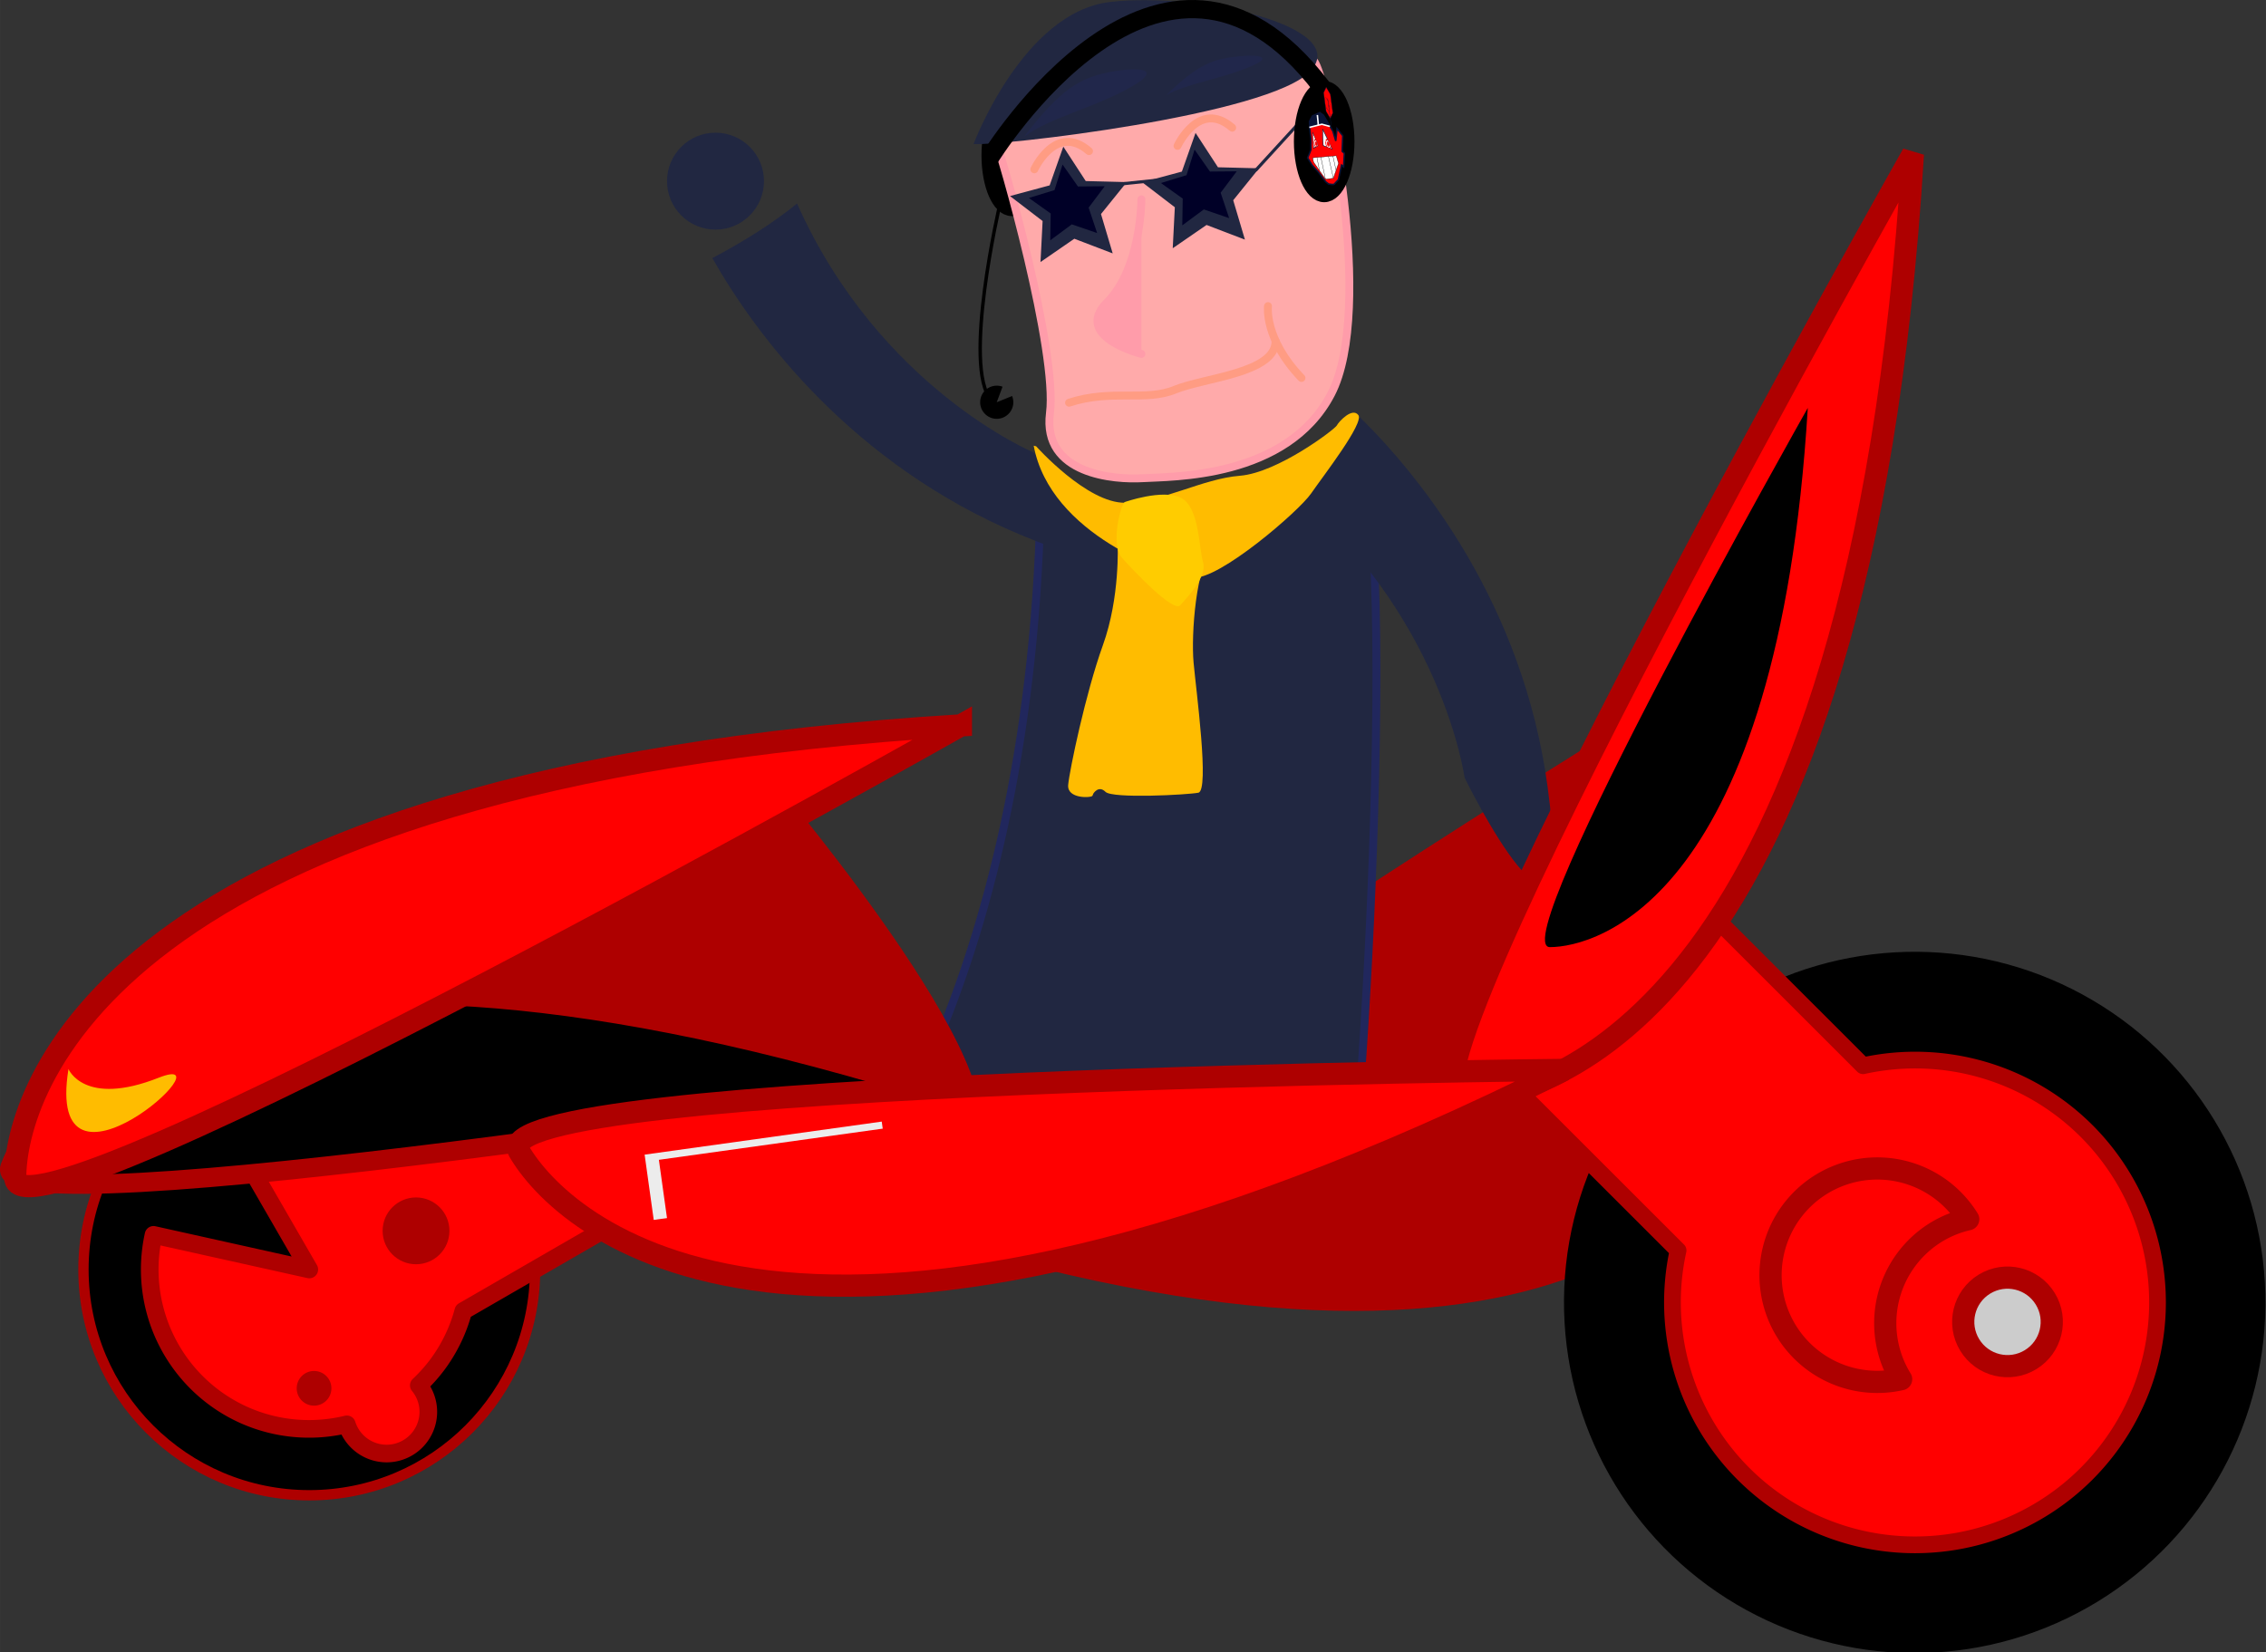 <?xml version="1.0" encoding="UTF-8" standalone="no"?>
<!-- Created with Inkscape (http://www.inkscape.org/) -->

<svg
   xmlns:dc="http://purl.org/dc/elements/1.1/"
   xmlns:cc="http://creativecommons.org/ns#"
   xmlns:rdf="http://www.w3.org/1999/02/22-rdf-syntax-ns#"
   xmlns:svg="http://www.w3.org/2000/svg"
   xmlns="http://www.w3.org/2000/svg"
   xmlns:sodipodi="http://sodipodi.sourceforge.net/DTD/sodipodi-0.dtd"
   xmlns:inkscape="http://www.inkscape.org/namespaces/inkscape"
   width="186.104mm"
   height="135.705mm"
   viewBox="0 0 659.422 480.846"
   id="svg4472"
   version="1.1"
   inkscape:version="0.91 r13725"
   sodipodi:docname="francona.svg">
  <rect x="0" y="0" width="659.422" height="480.846" fill="#333333" stroke="none"/>
  <defs
     id="defs4474" />
  <sodipodi:namedview
     id="base"
     pagecolor="#ffffff"
     bordercolor="#666666"
     borderopacity="1.0"
     inkscape:pageopacity="0.0"
     inkscape:pageshadow="2"
     inkscape:zoom="0.7"
     inkscape:cx="107.3991"
     inkscape:cy="73.854789"
     inkscape:document-units="px"
     inkscape:current-layer="layer3"
     showgrid="false"
     inkscape:window-width="1440"
     inkscape:window-height="863"
     inkscape:window-x="1920"
     inkscape:window-y="0"
     inkscape:window-maximized="1"
     showguides="false"
     fit-margin-top="0"
     fit-margin-left="0"
     fit-margin-right="0"
     fit-margin-bottom="0">
    <inkscape:grid
       type="xygrid"
       id="grid5020"
       originx="-7.856"
       originy="-234.384" />
  </sodipodi:namedview>
  <g
     inkscape:groupmode="layer"
     id="layer6"
     inkscape:label="Scooter Back"
     style="display:inline"
     sodipodi:insensitive="true"
     transform="translate(-7.856,-337.133)">
    <path
       inkscape:connector-curvature="0"
       id="path6012"
       d="M 544.318,512.181 C 408.148,722.613 315.325,698.983 294.481,687.227 273.637,675.47 544.318,512.181 544.318,512.181 Z"
       style="fill:#ae0000;fill-opacity:1;fill-rule:evenodd;stroke:#ae0000;stroke-width:6.461;stroke-linecap:butt;stroke-linejoin:miter;stroke-miterlimit:4;stroke-dasharray:none;stroke-opacity:1" />
  </g>
  <g
     inkscape:groupmode="layer"
     id="layer7"
     inkscape:label="Francona"
     transform="translate(-7.856,-337.133)">
    <g
       inkscape:groupmode="layer"
       id="layer3"
       inkscape:label="Body"
       style="display:inline">
      <path
         style="display:inline;fill:#212741;fill-opacity:1;fill-rule:evenodd;stroke:#21275d;stroke-width:2.3;stroke-linecap:round;stroke-linejoin:round;stroke-miterlimit:4;stroke-dasharray:none;stroke-opacity:1"
         d="m 310.808,470.718 c 0,149.503 -55.748,215.731 -55.748,215.731 0,0 139.31,22.258 143.947,9.091 5.204,-14.776 18.004,-233.429 0.505,-232.335 l -23.142,17.427 -34.243,10.937 -24.767,-9.152 z"
         id="path5980"
         inkscape:connector-curvature="0"
         sodipodi:nodetypes="ccsscccc" />
      <path
         style="fill:#212741;fill-opacity:1;fill-rule:evenodd;stroke:none;stroke-width:1px;stroke-linecap:butt;stroke-linejoin:miter;stroke-opacity:1"
         d="m 239.804,396.371 c -7.133,5.831 -15.735,11.159 -24.648,15.887 12.737,22.507 40.742,59.982 89.488,80.461 60.357,25.357 3.928,-23.928 3.928,-23.928 0,0 -44.841,-18.742 -68.768,-72.42 z"
         id="path6315"
         inkscape:connector-curvature="0" />
      <path
         inkscape:connector-curvature="0"
         id="path6320"
         d="m 381.901,478.316 c 7.478,-5.381 14.851,-12.311 21.725,-19.697 18.443,18.128 47.393,54.878 54.558,107.264 8.872,64.863 -24.129,-2.399 -24.129,-2.399 0,0 -6.497,-48.164 -52.154,-85.168 z"
         style="fill:#212741;fill-opacity:1;fill-rule:evenodd;stroke:none;stroke-width:1px;stroke-linecap:butt;stroke-linejoin:miter;stroke-opacity:1" />
      <circle
         style="fill:#212741;fill-opacity:1;stroke:none;stroke-width:2.3;stroke-linecap:round;stroke-linejoin:round;stroke-miterlimit:4;stroke-dasharray:none;stroke-dashoffset:0;stroke-opacity:1"
         id="path4236"
         cx="216.071"
         cy="389.862"
         r="14.107" />
    </g>
    <g
       inkscape:groupmode="layer"
       id="layer2"
       inkscape:label="Scarf">
      <path
         style="fill:#ffbc00;fill-opacity:1;fill-rule:evenodd;stroke:none;stroke-width:1px;stroke-linecap:butt;stroke-linejoin:miter;stroke-opacity:1"
         d="m 333.098,495.516 c 0,0 0.758,15.405 -4.293,29.421 -5.051,14.016 -9.723,36.492 -10.102,40.659 -0.379,4.167 6.819,3.788 7.071,3.157 0.253,-0.631 0.253,-0.631 0.253,-0.631 0,0 1.515,-2.525 3.536,-0.505 2.02,2.02 23.739,0.884 27.022,0.253 3.283,-0.631 -0.631,-29.547 -1.389,-37.881 -0.758,-8.334 0.758,-28.411 5.556,-32.956 4.798,-4.546 -27.653,-1.515 -27.653,-1.515 z"
         id="path5953"
         inkscape:connector-curvature="0" />
      <path
         style="fill:#ffbc00;fill-opacity:1;fill-rule:evenodd;stroke:none;stroke-width:1px;stroke-linecap:butt;stroke-linejoin:miter;stroke-opacity:1"
         d="m 309.383,467.042 c 0,0 14.821,16.607 25.893,16.429 11.071,-0.179 22.321,-6.964 33.393,-7.857 11.071,-0.893 27.679,-13.571 28.214,-14.643 0.536,-1.071 4.464,-5.357 6.25,-3.036 1.786,2.321 -10.179,17.679 -13.75,22.857 -3.571,5.179 -26.786,25.179 -34.286,24.464 -7.5,-0.714 -41.607,-12.5 -46.429,-38.393"
         id="path5951"
         inkscape:connector-curvature="0" />
      <path
         style="fill:#ffcc00;fill-rule:evenodd;stroke:none;stroke-width:1px;stroke-linecap:butt;stroke-linejoin:miter;stroke-opacity:1"
         d="m 335.098,483.292 c -1.25,1.25 -4.107,12.5 -0.714,16.25 3.393,3.75 15,16.071 16.964,13.75 1.964,-2.321 7.857,-8.214 6.607,-12.5 -1.25,-4.286 -1.071,-16.071 -6.429,-18.75 -5.357,-2.679 -16.429,1.25 -16.429,1.25 z"
         id="path5949"
         inkscape:connector-curvature="0" />
      <flowRoot
         xml:space="preserve"
         id="flowRoot5955"
         style="font-style:normal;font-weight:normal;font-size:5px;line-height:125%;font-family:sans-serif;letter-spacing:0px;word-spacing:0px;fill:#000000;fill-opacity:1;stroke:none;stroke-width:1px;stroke-linecap:butt;stroke-linejoin:miter;stroke-opacity:1"><flowRegion
           id="flowRegion5957"><rect
             id="rect5959"
             width="19.572"
             height="13.195"
             x="143.82"
             y="583.904" /></flowRegion><flowPara
           id="flowPara5961" /></flowRoot>    </g>
    <g
       inkscape:label="Head"
       inkscape:groupmode="layer"
       id="layer1"
       style="display:inline">
      <ellipse
         ry="15.56"
         rx="6.721"
         cy="382.379"
         cx="302.288"
         id="ellipse5062"
         style="fill:#000000;fill-opacity:1;stroke:#000000;stroke-width:4.185;stroke-linecap:square;stroke-linejoin:miter;stroke-miterlimit:4;stroke-dasharray:none;stroke-dashoffset:0;stroke-opacity:1" />
      <path
         style="fill:#ffaaaa;fill-rule:evenodd;stroke:#ff9caa;stroke-width:2.3;stroke-linecap:round;stroke-linejoin:round;stroke-miterlimit:4;stroke-dasharray:none;stroke-opacity:1"
         d="m 297.237,377.075 c 2.273,5.303 18.435,62.377 16.162,80.307 -2.273,17.93 18.94,19.445 27.022,18.94 8.081,-0.505 41.921,0.253 54.801,-24.496 12.879,-24.749 -1.263,-93.187 -5.051,-96.975 -3.788,-3.788 -83.562,12.851 -92.429,21.718 z"
         id="path5051"
         inkscape:connector-curvature="0"
         sodipodi:nodetypes="csssssc" />
      <path
         style="fill:#ff9caa;fill-opacity:1;fill-rule:evenodd;stroke:#ff9caa;stroke-width:2.3;stroke-linecap:round;stroke-linejoin:round;stroke-miterlimit:4;stroke-dasharray:none;stroke-opacity:1"
         d="m 340.009,395.144 c 0,0 0,20 -10,30 -10,10 10,15 10,15"
         id="path5026"
         inkscape:connector-curvature="0" />
      <g
         id="g5055"
         transform="matrix(0.902,-0.094,0.094,0.902,132.84,-145.692)"
         style="fill:#212741;fill-opacity:1;stroke:#212741;stroke-opacity:1">
        <path
           sodipodi:nodetypes="ccc"
           inkscape:connector-curvature="0"
           id="path5030"
           d="m 144.955,611.246 58.036,0 18.941,-16.812"
           style="fill:none;fill-opacity:1;fill-rule:evenodd;stroke:#212741;stroke-width:1px;stroke-linecap:butt;stroke-linejoin:miter;stroke-opacity:1" />
        <path
           inkscape:transform-center-y="-1.473172"
           inkscape:transform-center-x="0.075931319"
           d="m 152.242,630.22 -9.588,-4.857 -9.437,5.145 1.656,-10.62 -7.81,-7.385 10.612,-1.707 4.61,-9.709 4.903,9.565 10.659,1.384 -7.582,7.618 z"
           inkscape:randomized="0"
           inkscape:rounded="0"
           inkscape:flatsided="false"
           sodipodi:arg2="1.5556137"
           sodipodi:arg1="0.92729522"
           sodipodi:r2="8.0927248"
           sodipodi:r1="16.18545"
           sodipodi:cy="617.27148"
           sodipodi:cx="142.53027"
           sodipodi:sides="5"
           id="path5022"
           style="fill:#212741;fill-opacity:1;stroke:#212741;stroke-width:3.237;stroke-linecap:square;stroke-linejoin:miter;stroke-miterlimit:4;stroke-dasharray:none;stroke-dashoffset:0;stroke-opacity:1"
           sodipodi:type="star" />
        <path
           sodipodi:type="star"
           style="fill:#212741;fill-opacity:1;stroke:#212741;stroke-width:3.237;stroke-linecap:square;stroke-linejoin:miter;stroke-miterlimit:4;stroke-dasharray:none;stroke-dashoffset:0;stroke-opacity:1"
           id="path5024"
           sodipodi:sides="5"
           sodipodi:cx="185.19051"
           sodipodi:cy="617.27148"
           sodipodi:r1="16.18545"
           sodipodi:r2="8.0927248"
           sodipodi:arg1="0.92729522"
           sodipodi:arg2="1.5556137"
           inkscape:flatsided="false"
           inkscape:rounded="0"
           inkscape:randomized="0"
           d="m 194.902,630.22 -9.588,-4.857 -9.437,5.145 1.656,-10.62 -7.81,-7.385 10.612,-1.707 4.61,-9.709 4.903,9.565 10.659,1.384 -7.582,7.618 z"
           inkscape:transform-center-x="0.075931932"
           inkscape:transform-center-y="-1.473172" />
      </g>
      <path
         style="fill:#212741;fill-opacity:1;fill-rule:evenodd;stroke:none;stroke-width:1px;stroke-linecap:butt;stroke-linejoin:miter;stroke-opacity:1"
         d="m 291.176,379.041 c 5.867,0.8 86.402,-8.267 98.135,-21.334 11.734,-13.067 -33.067,-22.934 -58.401,-20 -25.334,2.933 -39.734,41.334 -39.734,41.334 z"
         id="path5053"
         inkscape:connector-curvature="0" />
      <ellipse
         style="fill:#000000;fill-opacity:1;stroke:#000000;stroke-width:4.185;stroke-linecap:square;stroke-linejoin:miter;stroke-miterlimit:4;stroke-dasharray:none;stroke-dashoffset:0;stroke-opacity:1"
         id="path5060"
         cx="393.202"
         cy="378.338"
         rx="6.721"
         ry="15.56" />
      <path
         style="fill:none;fill-rule:evenodd;stroke:#000000;stroke-width:5.3;stroke-linecap:butt;stroke-linejoin:miter;stroke-miterlimit:4;stroke-dasharray:none;stroke-opacity:1"
         d="m 295.811,383.26 c 0,0 50.166,-81.946 96.633,-20.832"
         id="path5064"
         inkscape:connector-curvature="0"
         sodipodi:nodetypes="cc" />
      <path
         style="fill:none;fill-rule:evenodd;stroke:#ff9c83;stroke-width:2.3;stroke-linecap:round;stroke-linejoin:round;stroke-miterlimit:4;stroke-dasharray:none;stroke-opacity:1"
         d="m 308.854,386.419 c 0,0 6.313,-13.637 15.91,-5.303"
         id="path5066"
         inkscape:connector-curvature="0" />
      <path
         inkscape:connector-curvature="0"
         id="path5068"
         d="m 350.523,379.601 c 0,0 6.313,-13.637 15.91,-5.303"
         style="fill:none;fill-rule:evenodd;stroke:#ff9c83;stroke-width:2.3;stroke-linecap:round;stroke-linejoin:round;stroke-miterlimit:4;stroke-dasharray:none;stroke-opacity:1" />
      <path
         style="fill:none;fill-rule:evenodd;stroke:#ff9c83;stroke-width:2.3;stroke-linecap:round;stroke-linejoin:round;stroke-miterlimit:4;stroke-dasharray:none;stroke-opacity:1"
         d="m 318.956,454.352 c 12.374,-4.041 22.223,-0.253 30.81,-3.788 8.586,-3.536 29.294,-4.798 29.294,-14.142"
         id="path5070"
         inkscape:connector-curvature="0" />
      <g
         style="display:inline"
         transform="matrix(-0.155,-0.261,-0.094,0.2,519.333,384.947)"
         id="g4306-2">
        <path
           style="fill:none;fill-rule:evenodd;stroke:#000000;stroke-width:0.309;stroke-linecap:round;stroke-linejoin:miter;stroke-miterlimit:4;stroke-dasharray:none;stroke-opacity:1"
           d="m 470.859,539.66 5.562,-0.359"
           id="path4290-0"
           inkscape:connector-curvature="0" />
        <path
           style="fill:#ff0000;fill-opacity:1;fill-rule:evenodd;stroke:#091336;stroke-width:0.446;stroke-linecap:butt;stroke-linejoin:miter;stroke-miterlimit:4;stroke-dasharray:none;stroke-opacity:1"
           d="m 470.433,547.174 0,-7.879 11.818,-11.818 7.879,2e-5 -10e-6,7.878 -11.818,11.818 z"
           id="path4296-1"
           inkscape:connector-curvature="0" />
        <path
           style="fill:#091336;fill-opacity:1;fill-rule:evenodd;stroke:#091336;stroke-width:0.618;stroke-linecap:butt;stroke-linejoin:miter;stroke-miterlimit:4;stroke-dasharray:none;stroke-opacity:1"
           d="M 461.152,556.455 483.014,534.593"
           id="path4298-7"
           inkscape:connector-curvature="0" />
        <path
           inkscape:connector-curvature="0"
           id="path4300-9"
           d="m 474.669,542.937 5.465,1.093"
           style="fill:none;fill-rule:evenodd;stroke:#091336;stroke-width:0.309;stroke-linecap:round;stroke-linejoin:miter;stroke-miterlimit:4;stroke-dasharray:none;stroke-opacity:1" />
        <path
           style="fill:none;fill-rule:evenodd;stroke:#091336;stroke-width:0.309;stroke-linecap:round;stroke-linejoin:miter;stroke-miterlimit:4;stroke-dasharray:none;stroke-opacity:1"
           d="m 477.548,540.238 0,-3.892"
           id="path4302-9"
           inkscape:connector-curvature="0" />
        <path
           style="fill:none;fill-rule:evenodd;stroke:#091336;stroke-width:0.309;stroke-linecap:round;stroke-linejoin:round;stroke-miterlimit:4;stroke-dasharray:none;stroke-opacity:1"
           d="m 481.253,536.203 4.322,2e-5"
           id="path4304-2"
           inkscape:connector-curvature="0" />
      </g>
      <path
         style="display:inline;fill:#ff0000;fill-opacity:1;fill-rule:evenodd;stroke:#091336;stroke-width:0.44;stroke-linecap:butt;stroke-linejoin:miter;stroke-miterlimit:4;stroke-dasharray:none;stroke-opacity:1"
         d="m 396.573,378.15 0.368,-3.58 1.658,2.063 -0.162,4.54 0.646,0.594 -0.228,3.915 -0.591,-0.505 -0.92,4.246 -1.25,1.35 -0.476,0.072 -1.114,-0.144 -0.827,-0.628 -2.223,-2.927 -1.804,-2.003 -1.268,-2.085 0.485,-1.104 0.459,-1.2 0.028,-3.074 -0.379,-3.38 -0.049,-1.81 0.85,-1.595 2.147,-0.99 1.029,0.74 2.79,4.702 z"
         id="path4901"
         inkscape:connector-curvature="0"
         sodipodi:nodetypes="ccccccccccccccccccccccccc" />
      <path
         style="display:inline;fill:#ffffff;fill-rule:evenodd;stroke:#091336;stroke-width:0.088px;stroke-linecap:butt;stroke-linejoin:miter;stroke-opacity:1"
         d="m 392.94,379.496 2.639,1.075 -2.829,-5.831 z"
         id="path4903"
         inkscape:connector-curvature="0" />
      <path
         style="display:inline;fill:#ffffff;fill-rule:evenodd;stroke:#000000;stroke-width:0.088px;stroke-linecap:butt;stroke-linejoin:miter;stroke-opacity:1"
         d="m 389.851,383.059 6.864,-0.596 0.658,2.227 -1.498,4.318 -2.281,0.3 -3.477,-4.995 z"
         id="path4907"
         inkscape:connector-curvature="0" />
      <path
         style="display:inline;fill:none;fill-rule:evenodd;stroke:#000000;stroke-width:0.088px;stroke-linecap:butt;stroke-linejoin:miter;stroke-opacity:1"
         d="m 391.84,386.795 -0.745,-3.82"
         id="path4977"
         inkscape:connector-curvature="0" />
      <path
         style="display:inline;fill:none;fill-rule:evenodd;stroke:#000000;stroke-width:0.088px;stroke-linecap:butt;stroke-linejoin:miter;stroke-opacity:1"
         d="m 393.579,389.313 -1.353,-6.486"
         id="path4979"
         inkscape:connector-curvature="0" />
      <path
         style="display:inline;fill:none;fill-rule:evenodd;stroke:#000000;stroke-width:0.088px;stroke-linecap:butt;stroke-linejoin:miter;stroke-opacity:1"
         d="m 395.872,389.019 -1.423,-6.332"
         id="path4981"
         inkscape:connector-curvature="0" />
      <path
         style="display:inline;fill:none;fill-rule:evenodd;stroke:#000000;stroke-width:0.088px;stroke-linecap:butt;stroke-linejoin:miter;stroke-opacity:1"
         d="m 396.659,386.716 -0.919,-4.188"
         id="path4983"
         inkscape:connector-curvature="0" />
      <g
         style="display:inline"
         id="g5034"
         transform="matrix(0.059,-0.016,0.033,0.122,368.957,367.377)">
        <path
           style="fill:#ffffff;fill-rule:evenodd;stroke:#091336;stroke-width:1px;stroke-linecap:butt;stroke-linejoin:miter;stroke-opacity:1"
           d="m 278.997,142.521 24.337,-3.34 -8.589,-33.244 z"
           id="path5018"
           inkscape:connector-curvature="0" />
        <g
           id="g5020"
           transform="matrix(1.493,0,0,1.493,-212.176,-73.246)">
          <path
             inkscape:connector-curvature="0"
             id="path5022-0"
             d="m 341.248,131.419 a 7.423,7.423 0 0 0 -4.758,1.734 l 1.363,2.359 -2.354,-1.359 a 7.423,7.423 0 0 0 -1.676,4.689 7.423,7.423 0 0 0 7.424,7.424 7.423,7.423 0 0 0 7.424,-7.424 7.423,7.423 0 0 0 -7.424,-7.424 z"
             style="fill:#ff0000;fill-opacity:1;stroke:none;stroke-width:5;stroke-linecap:round;stroke-linejoin:round;stroke-miterlimit:4;stroke-dasharray:none;stroke-dashoffset:0;stroke-opacity:1" />
          <circle
             r="5.564"
             cy="138.843"
             cx="341.248"
             id="circle5024"
             style="fill:#ffffff;fill-opacity:1;stroke:none;stroke-width:5;stroke-linecap:round;stroke-linejoin:round;stroke-miterlimit:4;stroke-dasharray:none;stroke-dashoffset:0;stroke-opacity:1" />
          <circle
             style="fill:#ff0000;fill-opacity:1;stroke:none;stroke-width:5;stroke-linecap:round;stroke-linejoin:round;stroke-miterlimit:4;stroke-dasharray:none;stroke-dashoffset:0;stroke-opacity:1"
             id="circle5026"
             cx="341.248"
             cy="138.843"
             r="3.714" />
          <circle
             r="2.681"
             cy="138.843"
             cx="341.248"
             id="circle5028"
             style="fill:#ff0000;fill-opacity:1;stroke:#ffffff;stroke-width:0.4;stroke-linecap:round;stroke-linejoin:round;stroke-miterlimit:4;stroke-dasharray:0.4, 0.8;stroke-dashoffset:0;stroke-opacity:1" />
        </g>
        <path
           inkscape:connector-curvature="0"
           id="path5030-7"
           d="m 279.037,142.64 24.615,-3.46 -8.828,-32.926 21.005,1.658 2.924,45.215 -41.503,1.8 z"
           style="fill:#ff0000;fill-opacity:1;fill-rule:evenodd;stroke:none;stroke-width:1px;stroke-linecap:butt;stroke-linejoin:miter;stroke-opacity:1" />
        <path
           inkscape:connector-curvature="0"
           id="path5032"
           d="m 278.997,142.521 24.337,-3.34 -8.589,-33.244 z"
           style="fill:none;fill-rule:evenodd;stroke:#091336;stroke-width:1px;stroke-linecap:butt;stroke-linejoin:miter;stroke-opacity:1" />
      </g>
      <path
         inkscape:connector-curvature="0"
         id="path5044"
         d="m 392.94,379.496 2.639,1.075 -2.829,-5.831 z"
         style="display:inline;fill:#ffffff;fill-rule:evenodd;stroke:#091336;stroke-width:0.088px;stroke-linecap:butt;stroke-linejoin:miter;stroke-opacity:1" />
      <g
         style="display:inline"
         id="g4998"
         transform="matrix(0.1,-0.027,0.055,0.204,352.634,359.959)">
        <path
           inkscape:connector-curvature="0"
           id="path4987"
           d="m 341.248,131.419 a 7.423,7.423 0 0 0 -4.758,1.734 l 1.363,2.359 -2.354,-1.359 a 7.423,7.423 0 0 0 -1.676,4.689 7.423,7.423 0 0 0 7.424,7.424 7.423,7.423 0 0 0 7.424,-7.424 7.423,7.423 0 0 0 -7.424,-7.424 z"
           style="fill:#ff0000;fill-opacity:1;stroke:none;stroke-width:5;stroke-linecap:round;stroke-linejoin:round;stroke-miterlimit:4;stroke-dasharray:none;stroke-dashoffset:0;stroke-opacity:1" />
        <circle
           r="5.564"
           cy="138.843"
           cx="341.248"
           id="path4992"
           style="fill:#ffffff;fill-opacity:1;stroke:none;stroke-width:5;stroke-linecap:round;stroke-linejoin:round;stroke-miterlimit:4;stroke-dasharray:none;stroke-dashoffset:0;stroke-opacity:1" />
        <circle
           style="fill:#ff0000;fill-opacity:1;stroke:none;stroke-width:5;stroke-linecap:round;stroke-linejoin:round;stroke-miterlimit:4;stroke-dasharray:none;stroke-dashoffset:0;stroke-opacity:1"
           id="circle4994"
           cx="341.248"
           cy="138.843"
           r="3.714" />
        <circle
           r="2.681"
           cy="138.843"
           cx="341.248"
           id="circle4996"
           style="fill:#ff0000;fill-opacity:1;stroke:#ffffff;stroke-width:0.4;stroke-linecap:round;stroke-linejoin:round;stroke-miterlimit:4;stroke-dasharray:0.4, 0.8;stroke-dashoffset:0;stroke-opacity:1" />
      </g>
      <path
         style="display:inline;fill:#ff0000;fill-rule:evenodd;stroke:none;stroke-width:1px;stroke-linecap:butt;stroke-linejoin:miter;stroke-opacity:1"
         d="m 393.583,379.806 2.021,0.777 -1.514,-3.111 1.062,0.433 2.128,5.349 -0.899,-1.752 -2.723,-1.175 z"
         id="path4318"
         inkscape:connector-curvature="0" />
      <path
         style="display:inline;fill:none;fill-rule:evenodd;stroke:#091336;stroke-width:0.088px;stroke-linecap:butt;stroke-linejoin:miter;stroke-opacity:1"
         d="m 392.94,379.496 2.639,1.075 -2.829,-5.831 z"
         id="path5056"
         inkscape:connector-curvature="0" />
      <path
         style="display:inline;fill:#091336;fill-opacity:1;fill-rule:evenodd;stroke:none;stroke-width:1px;stroke-linecap:butt;stroke-linejoin:miter;stroke-opacity:1"
         d="m 389,374.309 -0.059,-1.772 0.797,-1.679 2.193,-0.91 1.1,0.789 1.907,3.211 -2.435,-0.637 z"
         id="path5096"
         inkscape:connector-curvature="0" />
      <path
         style="display:inline;fill:none;fill-rule:evenodd;stroke:#ffffff;stroke-width:0.44;stroke-linecap:square;stroke-linejoin:miter;stroke-miterlimit:4;stroke-dasharray:none;stroke-opacity:1"
         d="m 389.104,374.164 3.425,-0.859 2.131,0.572"
         id="path5098"
         inkscape:connector-curvature="0" />
      <path
         style="display:inline;fill:none;fill-rule:evenodd;stroke:#ffffff;stroke-width:0.44;stroke-linecap:butt;stroke-linejoin:miter;stroke-miterlimit:4;stroke-dasharray:none;stroke-opacity:1"
         d="m 391.498,373.522 -0.279,-2.914"
         id="path5100"
         inkscape:connector-curvature="0" />
      <path
         style="fill:none;fill-rule:evenodd;stroke:#000000;stroke-width:1px;stroke-linecap:butt;stroke-linejoin:miter;stroke-opacity:1"
         d="m 298.848,396.506 c 0,0 -11.071,47.5 -2.5,57.143"
         id="path5921"
         inkscape:connector-curvature="0" />
      <path
         style="fill:#000000;fill-opacity:1;stroke:none;stroke-width:5.3;stroke-linecap:round;stroke-linejoin:round;stroke-miterlimit:4;stroke-dasharray:none;stroke-dashoffset:0;stroke-opacity:1"
         id="path5923"
         sodipodi:type="arc"
         sodipodi:cx="105.30828"
         sodipodi:cy="532.69757"
         sodipodi:rx="4.8214288"
         sodipodi:ry="4.8214288"
         sodipodi:start="0"
         sodipodi:end="5.4547585"
         d="m 110.13,532.698 a 4.821,4.821 0 0 1 -3.83,4.718 4.821,4.821 0 0 1 -5.405,-2.778 4.821,4.821 0 0 1 1.607,-5.861 4.821,4.821 0 0 1 6.066,0.368 l -3.259,3.553 z"
         transform="matrix(0.927,-0.376,0.376,0.927,0,0)" />
      <path
         sodipodi:type="star"
         style="fill:#000027;fill-opacity:1;stroke:none;stroke-width:5.3;stroke-linecap:round;stroke-linejoin:round;stroke-miterlimit:4;stroke-dasharray:none;stroke-dashoffset:0;stroke-opacity:1"
         id="path5925"
         sodipodi:sides="5"
         sodipodi:cx="318.86002"
         sodipodi:cy="396.63419"
         sodipodi:r1="11.741156"
         sodipodi:r2="5.8705783"
         sodipodi:arg1="0.78920043"
         sodipodi:arg2="1.417519"
         inkscape:flatsided="false"
         inkscape:rounded="0"
         inkscape:randomized="0"
         d="m 327.131,404.968 -7.374,-2.532 -6.266,4.639 0.129,-7.796 -6.349,-4.526 7.454,-2.286 2.343,-7.437 4.478,6.383 7.797,-0.07 -4.687,6.231 z"
         inkscape:transform-center-x="0.5539485"
         inkscape:transform-center-y="-0.58119962" />
      <path
         inkscape:transform-center-y="-0.58119962"
         inkscape:transform-center-x="0.5539485"
         d="m 365.549,400.624 -7.374,-2.532 -6.266,4.639 0.129,-7.796 -6.349,-4.526 7.454,-2.286 2.343,-7.437 4.478,6.383 7.797,-0.07 -4.687,6.231 z"
         inkscape:randomized="0"
         inkscape:rounded="0"
         inkscape:flatsided="false"
         sodipodi:arg2="1.417519"
         sodipodi:arg1="0.78920043"
         sodipodi:r2="5.8705783"
         sodipodi:r1="11.741156"
         sodipodi:cy="392.29062"
         sodipodi:cx="357.27832"
         sodipodi:sides="5"
         id="path5927"
         style="fill:#000027;fill-opacity:1;stroke:none;stroke-width:5.3;stroke-linecap:round;stroke-linejoin:round;stroke-miterlimit:4;stroke-dasharray:none;stroke-dashoffset:0;stroke-opacity:1"
         sodipodi:type="star" />
      <flowRoot
         xml:space="preserve"
         id="flowRoot5963"
         style="font-style:normal;font-weight:normal;font-size:5px;line-height:125%;font-family:sans-serif;letter-spacing:0px;word-spacing:0px;fill:#ff0000;fill-opacity:1;stroke:none;stroke-width:1px;stroke-linecap:butt;stroke-linejoin:miter;stroke-opacity:1"
         transform="matrix(3.858,-0.933,0.933,3.858,-983.658,-1543.554)"><flowRegion
           id="flowRegion5965"><rect
             id="rect5967"
             width="15.215"
             height="10.543"
             x="150.955"
             y="586.492"
             style="fill:#ff0000;fill-opacity:1" /></flowRegion><flowPara
           id="flowPara5969"
           style="font-style:normal;font-variant:normal;font-weight:normal;font-stretch:normal;font-family:'Nimbus Sans L';-inkscape-font-specification:'Nimbus Sans L'" /></flowRoot>      <path
         style="fill:#21274b;fill-opacity:1;fill-rule:evenodd;stroke:none;stroke-width:1px;stroke-linecap:butt;stroke-linejoin:miter;stroke-opacity:1"
         d="m 305.877,376.912 c 10.714,-14.018 16.384,-16.964 24.018,-18.616 7.634,-1.652 17.768,-1.83 6.875,4.286 -10.893,6.116 -23.17,8.661 -30.893,14.33 z"
         id="path5972"
         inkscape:connector-curvature="0" />
      <path
         inkscape:connector-curvature="0"
         id="path5974"
         d="m 347.277,364.791 c 8.668,-8.495 13.111,-10.19 19.019,-11.024 5.908,-0.834 13.685,-0.679 5.135,2.864 -8.551,3.543 -18.048,4.814 -24.154,8.16 z"
         style="fill:#21274b;fill-opacity:1;fill-rule:evenodd;stroke:none;stroke-width:1px;stroke-linecap:butt;stroke-linejoin:miter;stroke-opacity:1" />
      <path
         style="fill:none;fill-rule:evenodd;stroke:#ff9c83;stroke-width:2.3;stroke-linecap:round;stroke-linejoin:round;stroke-miterlimit:4;stroke-dasharray:none;stroke-opacity:1"
         d="m 386.595,447.146 c -10.983,-11.447 -9.741,-20.912 -9.741,-20.912"
         id="path5976"
         inkscape:connector-curvature="0" />
    </g>
  </g>
  <g
     inkscape:groupmode="layer"
     id="layer4"
     inkscape:label="Scooter"
     sodipodi:insensitive="true"
     style="display:inline"
     transform="translate(-7.856,-337.133)">
    <path
       style="fill:#ae0000;fill-opacity:1;fill-rule:evenodd;stroke:none;stroke-width:1px;stroke-linecap:butt;stroke-linejoin:miter;stroke-opacity:1"
       d="M 87.883,615.471 234.355,565.974 c 0,0 77.782,91.924 54.548,105.056 C 265.67,684.162 87.883,615.471 87.883,615.471 Z"
       id="path6029"
       inkscape:connector-curvature="0" />
    <path
       style="fill:#ae0000;fill-opacity:1;fill-rule:evenodd;stroke:#ae0000;stroke-width:6.461;stroke-linecap:butt;stroke-linejoin:miter;stroke-miterlimit:4;stroke-dasharray:none;stroke-opacity:1"
       d="m 206.236,668.074 c 232.118,94.58 294.697,22.064 305.057,0.492 10.36,-21.572 -305.057,-0.492 -305.057,-0.492 z"
       id="path6098"
       inkscape:connector-curvature="0" />
    <g
       id="g6069"
       transform="matrix(0.521,0.854,-0.854,0.521,865.712,-113.372)">
      <g
         id="g6088"
         transform="translate(-66.966,-109.443)">
        <circle
           style="fill:#000000;fill-opacity:1;stroke:none;stroke-width:3;stroke-linecap:round;stroke-linejoin:round;stroke-miterlimit:4;stroke-dasharray:none;stroke-dashoffset:0;stroke-opacity:1"
           id="path6053"
           cx="618.387"
           cy="797.912"
           r="102.025" />
        <g
           style="fill:#ff0000;fill-opacity:1"
           transform="matrix(0.753,0,0,0.753,738.453,396.905)"
           id="g6079">
          <path
             inkscape:connector-curvature="0"
             id="rect6075"
             d="m -181.502,441.385 a 93.698,93.698 0 0 0 -66.406,60.547 l -83.868,20.339 23.807,98.168 83.763,-20.314 a 93.698,93.698 0 0 0 86.87,23.376 93.698,93.698 0 0 0 68.976,-113.142 93.698,93.698 0 0 0 -113.142,-68.976 z"
             style="fill:#ff0000;fill-opacity:1;stroke:#ae0000;stroke-width:6.461;stroke-linecap:round;stroke-linejoin:round;stroke-miterlimit:4;stroke-dasharray:none;stroke-dashoffset:0;stroke-opacity:1" />
        </g>
        <g
           transform="translate(69.323,119.162)"
           id="g6084">
          <path
             id="path6060"
             d="m 536.506,652.852 a 31.062,31.062 0 0 0 -30.924,31.057 31.062,31.062 0 0 0 31.062,31.062 31.062,31.062 0 0 0 29.432,-21.219 31.062,31.062 0 0 1 -0.139,0.006 31.062,31.062 0 0 1 -31.062,-31.062 31.062,31.062 0 0 1 1.631,-9.844 z"
             style="fill:#ff0000;fill-opacity:1;stroke:#ae0000;stroke-width:6.461;stroke-linecap:round;stroke-linejoin:round;stroke-miterlimit:4;stroke-dasharray:none;stroke-dashoffset:0;stroke-opacity:1"
             inkscape:connector-curvature="0" />
          <circle
             r="12.879"
             cy="658.655"
             cx="567.958"
             id="path6065"
             style="fill:#cccccc;fill-opacity:1;stroke:#ae0000;stroke-width:6.461;stroke-linecap:round;stroke-linejoin:round;stroke-miterlimit:4;stroke-dasharray:none;stroke-dashoffset:0;stroke-opacity:1" />
        </g>
      </g>
    </g>
    <path
       style="fill:#ff0000;fill-opacity:1;fill-rule:evenodd;stroke:#ae0000;stroke-width:6.461;stroke-linecap:butt;stroke-linejoin:miter;stroke-miterlimit:4;stroke-dasharray:none;stroke-opacity:1"
       d="m 564.524,381.979 c -15.229,250.184 -107.688,275.202 -131.619,275.202 -23.931,0 131.619,-275.202 131.619,-275.202 z"
       id="path5998"
       inkscape:connector-curvature="0" />
    <g
       id="g6008">
      <circle
         r="65.714"
         cy="706.648"
         cx="97.857"
         id="path6002"
         style="fill:#000000;fill-opacity:1;stroke:#ae0000;stroke-width:3;stroke-linecap:round;stroke-linejoin:round;stroke-miterlimit:4;stroke-dasharray:none;stroke-dashoffset:0;stroke-opacity:1" />
      <path
         style="fill:#ff0000;fill-opacity:1;stroke:#ae0000;stroke-width:5.132;stroke-linecap:round;stroke-linejoin:round;stroke-miterlimit:4;stroke-dasharray:none;stroke-dashoffset:0;stroke-opacity:1"
         d="m 179.547,641.908 -51.354,29.65 a 46.434,46.434 0 0 0 -53.549,-5.125 l 23.217,40.213 -45.326,-10.078 a 46.434,46.434 0 0 0 26.145,52.363 46.434,46.434 0 0 0 30.107,2.789 12.143,12.143 0 0 0 11.57,8.498 12.143,12.143 0 0 0 12.143,-12.143 12.143,12.143 0 0 0 -2.77,-7.703 46.434,46.434 0 0 0 5.57,-6.258 46.434,46.434 0 0 0 7.385,-15.393 L 203.592,683.557 179.547,641.908 Z"
         id="path6000"
         inkscape:connector-curvature="0" />
    </g>
    <path
       style="fill:#000000;fill-opacity:1;fill-rule:evenodd;stroke:#ae0000;stroke-width:5.594;stroke-linecap:butt;stroke-linejoin:miter;stroke-miterlimit:4;stroke-dasharray:none;stroke-opacity:1"
       d="M 273.804,653.038 C 66.176,589.916 17.978,657.402 10.758,676.822 3.538,696.243 273.804,653.038 273.804,653.038 Z"
       id="path6016"
       inkscape:connector-curvature="0" />
    <circle
       style="fill:#ae0000;fill-opacity:1;stroke:none;stroke-width:3;stroke-linecap:round;stroke-linejoin:round;stroke-miterlimit:4;stroke-dasharray:none;stroke-dashoffset:0;stroke-opacity:1"
       id="path6021"
       cx="128.921"
       cy="695.4"
       r="9.723" />
    <circle
       r="5.051"
       cy="741.235"
       cx="99.247"
       id="circle6023"
       style="fill:#ae0000;fill-opacity:1;stroke:none;stroke-width:3;stroke-linecap:round;stroke-linejoin:round;stroke-miterlimit:4;stroke-dasharray:none;stroke-dashoffset:0;stroke-opacity:1" />
    <path
       inkscape:connector-curvature="0"
       id="path6025"
       d="m 533.939,455.865 c -8.685,142.681 -61.415,156.949 -75.062,156.949 -13.648,0 75.062,-156.949 75.062,-156.949 z"
       style="fill:#000000;fill-opacity:1;fill-rule:evenodd;stroke:none;stroke-width:4.999;stroke-linecap:butt;stroke-linejoin:miter;stroke-miterlimit:4;stroke-dasharray:none;stroke-opacity:1" />
    <path
       style="fill:#ff0000;fill-opacity:1;fill-rule:evenodd;stroke:#ae0000;stroke-width:6.461;stroke-linecap:butt;stroke-linejoin:miter;stroke-miterlimit:4;stroke-dasharray:none;stroke-opacity:1"
       d="M 287.483,548.272 C 37.299,563.501 12.281,655.96 12.281,679.89 c 0,23.931 275.202,-131.619 275.202,-131.619 z"
       id="path6027"
       inkscape:connector-curvature="0" />
    <path
       style="fill:#ffbc00;fill-opacity:1;fill-rule:evenodd;stroke:none;stroke-width:1px;stroke-linecap:butt;stroke-linejoin:miter;stroke-opacity:1"
       d="m 27.779,648.301 c 0,0 4.546,11.112 26.264,2.525 21.718,-8.586 -33.335,41.416 -26.264,-2.525 z"
       id="path6031"
       inkscape:connector-curvature="0" />
    <path
       style="fill:#ff0000;fill-opacity:1;fill-rule:evenodd;stroke:#ae0000;stroke-width:6.461;stroke-linecap:butt;stroke-linejoin:miter;stroke-miterlimit:4;stroke-dasharray:none;stroke-opacity:1"
       d="m 463.011,648.557 c -224.28,111.904 -292.176,44.341 -304.141,23.616 -11.965,-20.725 304.141,-23.616 304.141,-23.616 z"
       id="path6096"
       inkscape:connector-curvature="0" />
    <g
       id="g6045"
       transform="matrix(0.99,-0.138,0.138,0.99,-97.863,31.777)">
      <rect
         y="676.08"
         x="202.03"
         height="19.193"
         width="69.701"
         id="rect6033"
         style="fill:#ececec;fill-opacity:1;stroke:none;stroke-width:3;stroke-linecap:round;stroke-linejoin:round;stroke-miterlimit:4;stroke-dasharray:none;stroke-dashoffset:0;stroke-opacity:1" />
      <flowRoot
         transform="translate(-0.34,-0.713)"
         style="font-style:normal;font-weight:normal;font-size:6.184px;line-height:125%;font-family:sans-serif;letter-spacing:0px;word-spacing:0px;fill:#ff0000;fill-opacity:1;stroke:none;stroke-width:1px;stroke-linecap:butt;stroke-linejoin:miter;stroke-opacity:1"
         id="flowRoot6035"
         xml:space="preserve"><flowRegion
           id="flowRegion6037"><rect
             style="fill:#ff0000;fill-opacity:1"
             y="678.862"
             x="206.271"
             height="18.27"
             width="77.142"
             id="rect6039" /></flowRegion><flowPara
           style="font-style:normal;font-variant:normal;font-weight:bold;font-stretch:normal;font-size:6.184px;font-family:'Nimbus Sans L';-inkscape-font-specification:'Nimbus Sans L Bold'"
           id="flowPara6041">CLEVELAND</flowPara><flowPara
           style="font-style:normal;font-variant:normal;font-weight:bold;font-stretch:normal;font-size:6.184px;font-family:'Nimbus Sans L';-inkscape-font-specification:'Nimbus Sans L Bold'"
           id="flowPara6043">INDIANS MECHA 002</flowPara></flowRoot>    </g>
  </g>
</svg>
